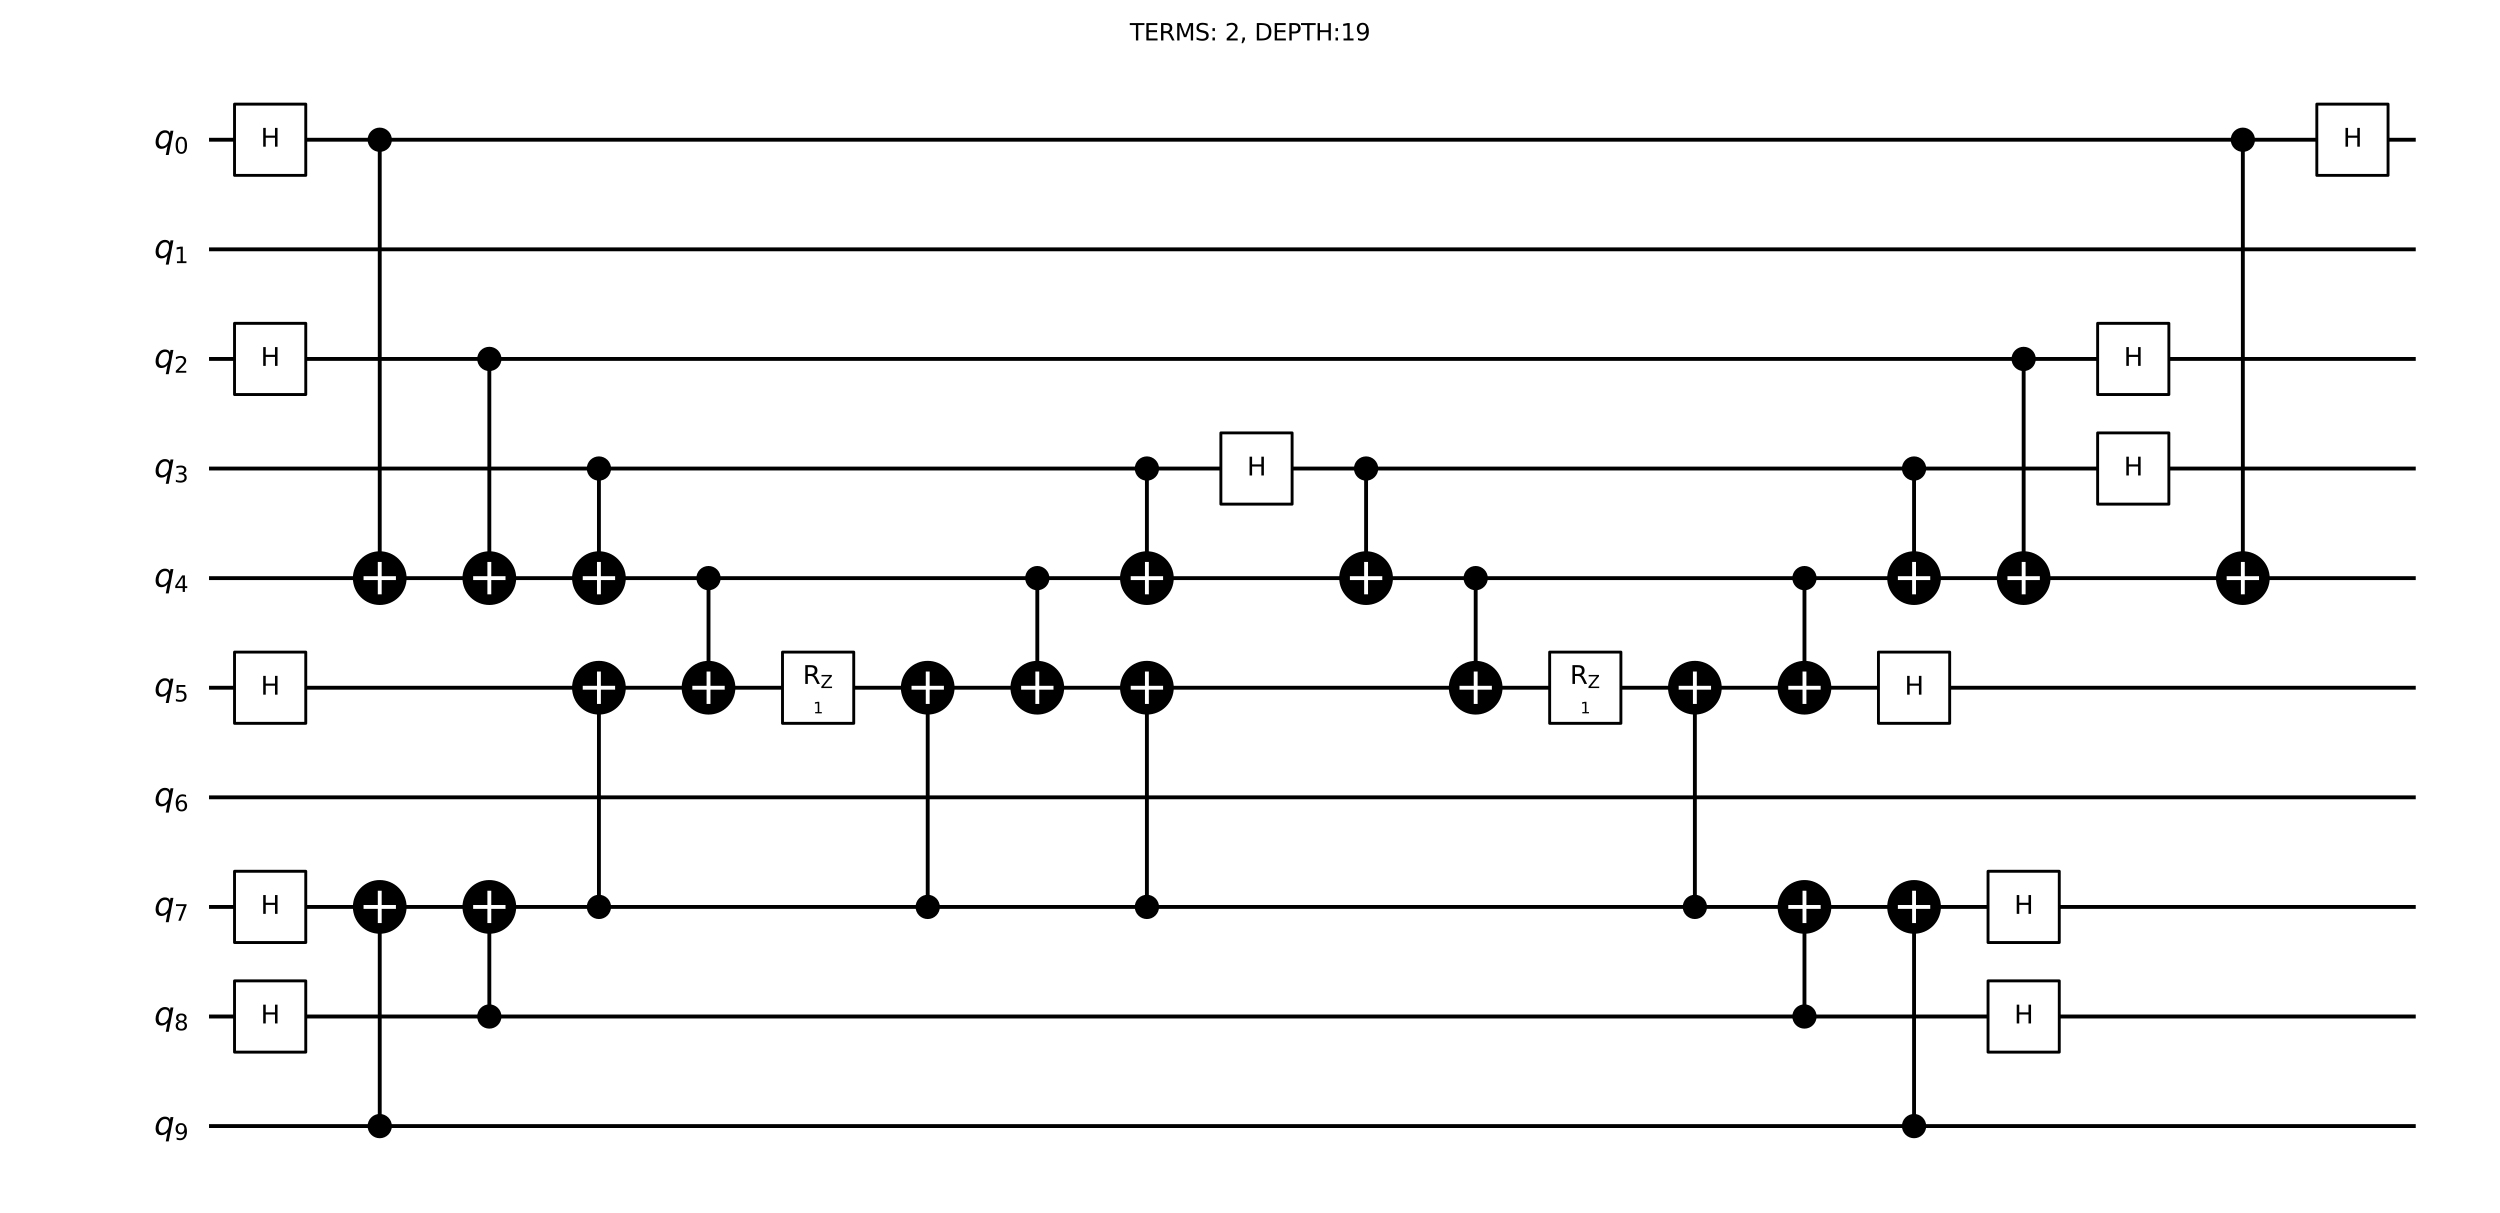 <?xml version="1.0" encoding="utf-8" standalone="no"?>
<!DOCTYPE svg PUBLIC "-//W3C//DTD SVG 1.1//EN"
  "http://www.w3.org/Graphics/SVG/1.1/DTD/svg11.dtd">
<svg xmlns:xlink="http://www.w3.org/1999/xlink" width="1290.597pt" height="626.08pt" viewBox="0 0 1290.597 626.08" xmlns="http://www.w3.org/2000/svg" version="1.1">
 <defs>
  <style type="text/css">*{stroke-linejoin: round; stroke-linecap: butt}</style>
 </defs>
 <g id="figure_1">
  <g id="patch_1">
   <path d="M 0 626.08 
L 1290.597 626.08 
L 1290.597 0 
L 0 0 
z
" style="fill: #ffffff"/>
  </g>
  <g id="axes_1">
   <g id="line2d_1">
    <path d="M 108.907 72.142 
L 1246.103 72.142 
" clip-path="url(#pcfd22e1eba)" style="fill: none; stroke: #000000; stroke-width: 2; stroke-linecap: square"/>
   </g>
   <g id="line2d_2">
    <path d="M 108.907 128.718 
L 1246.103 128.718 
" clip-path="url(#pcfd22e1eba)" style="fill: none; stroke: #000000; stroke-width: 2; stroke-linecap: square"/>
   </g>
   <g id="line2d_3">
    <path d="M 108.907 185.295 
L 1246.103 185.295 
" clip-path="url(#pcfd22e1eba)" style="fill: none; stroke: #000000; stroke-width: 2; stroke-linecap: square"/>
   </g>
   <g id="line2d_4">
    <path d="M 108.907 241.872 
L 1246.103 241.872 
" clip-path="url(#pcfd22e1eba)" style="fill: none; stroke: #000000; stroke-width: 2; stroke-linecap: square"/>
   </g>
   <g id="line2d_5">
    <path d="M 108.907 298.449 
L 1246.103 298.449 
" clip-path="url(#pcfd22e1eba)" style="fill: none; stroke: #000000; stroke-width: 2; stroke-linecap: square"/>
   </g>
   <g id="line2d_6">
    <path d="M 108.907 355.026 
L 1246.103 355.026 
" clip-path="url(#pcfd22e1eba)" style="fill: none; stroke: #000000; stroke-width: 2; stroke-linecap: square"/>
   </g>
   <g id="line2d_7">
    <path d="M 108.907 411.603 
L 1246.103 411.603 
" clip-path="url(#pcfd22e1eba)" style="fill: none; stroke: #000000; stroke-width: 2; stroke-linecap: square"/>
   </g>
   <g id="line2d_8">
    <path d="M 108.907 468.18 
L 1246.103 468.18 
" clip-path="url(#pcfd22e1eba)" style="fill: none; stroke: #000000; stroke-width: 2; stroke-linecap: square"/>
   </g>
   <g id="line2d_9">
    <path d="M 108.907 524.757 
L 1246.103 524.757 
" clip-path="url(#pcfd22e1eba)" style="fill: none; stroke: #000000; stroke-width: 2; stroke-linecap: square"/>
   </g>
   <g id="line2d_10">
    <path d="M 108.907 581.334 
L 1246.103 581.334 
" clip-path="url(#pcfd22e1eba)" style="fill: none; stroke: #000000; stroke-width: 2; stroke-linecap: square"/>
   </g>
   <g id="line2d_11">
    <path d="M 196.035 581.334 
L 196.035 468.18 
" clip-path="url(#pcfd22e1eba)" style="fill: none; stroke: #000000; stroke-width: 2; stroke-linecap: square"/>
   </g>
   <g id="line2d_12">
    <path d="M 196.035 298.449 
L 196.035 72.142 
" clip-path="url(#pcfd22e1eba)" style="fill: none; stroke: #000000; stroke-width: 2; stroke-linecap: square"/>
   </g>
   <g id="line2d_13">
    <path d="M 252.612 524.757 
L 252.612 468.18 
" clip-path="url(#pcfd22e1eba)" style="fill: none; stroke: #000000; stroke-width: 2; stroke-linecap: square"/>
   </g>
   <g id="line2d_14">
    <path d="M 252.612 298.449 
L 252.612 185.295 
" clip-path="url(#pcfd22e1eba)" style="fill: none; stroke: #000000; stroke-width: 2; stroke-linecap: square"/>
   </g>
   <g id="line2d_15">
    <path d="M 309.189 468.18 
L 309.189 355.026 
" clip-path="url(#pcfd22e1eba)" style="fill: none; stroke: #000000; stroke-width: 2; stroke-linecap: square"/>
   </g>
   <g id="line2d_16">
    <path d="M 309.189 298.449 
L 309.189 241.872 
" clip-path="url(#pcfd22e1eba)" style="fill: none; stroke: #000000; stroke-width: 2; stroke-linecap: square"/>
   </g>
   <g id="line2d_17">
    <path d="M 365.766 355.026 
L 365.766 298.449 
" clip-path="url(#pcfd22e1eba)" style="fill: none; stroke: #000000; stroke-width: 2; stroke-linecap: square"/>
   </g>
   <g id="line2d_18">
    <path d="M 478.92 468.18 
L 478.92 355.026 
" clip-path="url(#pcfd22e1eba)" style="fill: none; stroke: #000000; stroke-width: 2; stroke-linecap: square"/>
   </g>
   <g id="line2d_19">
    <path d="M 535.497 355.026 
L 535.497 298.449 
" clip-path="url(#pcfd22e1eba)" style="fill: none; stroke: #000000; stroke-width: 2; stroke-linecap: square"/>
   </g>
   <g id="line2d_20">
    <path d="M 592.074 298.449 
L 592.074 241.872 
" clip-path="url(#pcfd22e1eba)" style="fill: none; stroke: #000000; stroke-width: 2; stroke-linecap: square"/>
   </g>
   <g id="line2d_21">
    <path d="M 592.074 468.18 
L 592.074 355.026 
" clip-path="url(#pcfd22e1eba)" style="fill: none; stroke: #000000; stroke-width: 2; stroke-linecap: square"/>
   </g>
   <g id="line2d_22">
    <path d="M 705.228 298.449 
L 705.228 241.872 
" clip-path="url(#pcfd22e1eba)" style="fill: none; stroke: #000000; stroke-width: 2; stroke-linecap: square"/>
   </g>
   <g id="line2d_23">
    <path d="M 761.805 355.026 
L 761.805 298.449 
" clip-path="url(#pcfd22e1eba)" style="fill: none; stroke: #000000; stroke-width: 2; stroke-linecap: square"/>
   </g>
   <g id="line2d_24">
    <path d="M 874.958 468.18 
L 874.958 355.026 
" clip-path="url(#pcfd22e1eba)" style="fill: none; stroke: #000000; stroke-width: 2; stroke-linecap: square"/>
   </g>
   <g id="line2d_25">
    <path d="M 931.535 524.757 
L 931.535 468.18 
" clip-path="url(#pcfd22e1eba)" style="fill: none; stroke: #000000; stroke-width: 2; stroke-linecap: square"/>
   </g>
   <g id="line2d_26">
    <path d="M 931.535 355.026 
L 931.535 298.449 
" clip-path="url(#pcfd22e1eba)" style="fill: none; stroke: #000000; stroke-width: 2; stroke-linecap: square"/>
   </g>
   <g id="line2d_27">
    <path d="M 988.112 581.334 
L 988.112 468.18 
" clip-path="url(#pcfd22e1eba)" style="fill: none; stroke: #000000; stroke-width: 2; stroke-linecap: square"/>
   </g>
   <g id="line2d_28">
    <path d="M 988.112 298.449 
L 988.112 241.872 
" clip-path="url(#pcfd22e1eba)" style="fill: none; stroke: #000000; stroke-width: 2; stroke-linecap: square"/>
   </g>
   <g id="line2d_29">
    <path d="M 1044.689 298.449 
L 1044.689 185.295 
" clip-path="url(#pcfd22e1eba)" style="fill: none; stroke: #000000; stroke-width: 2; stroke-linecap: square"/>
   </g>
   <g id="line2d_30">
    <path d="M 1157.843 298.449 
L 1157.843 72.142 
" clip-path="url(#pcfd22e1eba)" style="fill: none; stroke: #000000; stroke-width: 2; stroke-linecap: square"/>
   </g>
   <g id="text_1">
    <!-- TERMS: 2, DEPTH:19 -->
    <g transform="translate(583.266 20.88)scale(0.12 -0.12)">
     <defs>
      <path id="DejaVuSans-54" d="M -19 4666 
L 3928 4666 
L 3928 4134 
L 2272 4134 
L 2272 0 
L 1638 0 
L 1638 4134 
L -19 4134 
L -19 4666 
z
" transform="scale(0.016)"/>
      <path id="DejaVuSans-45" d="M 628 4666 
L 3578 4666 
L 3578 4134 
L 1259 4134 
L 1259 2753 
L 3481 2753 
L 3481 2222 
L 1259 2222 
L 1259 531 
L 3634 531 
L 3634 0 
L 628 0 
L 628 4666 
z
" transform="scale(0.016)"/>
      <path id="DejaVuSans-52" d="M 2841 2188 
Q 3044 2119 3236 1894 
Q 3428 1669 3622 1275 
L 4263 0 
L 3584 0 
L 2988 1197 
Q 2756 1666 2539 1819 
Q 2322 1972 1947 1972 
L 1259 1972 
L 1259 0 
L 628 0 
L 628 4666 
L 2053 4666 
Q 2853 4666 3247 4331 
Q 3641 3997 3641 3322 
Q 3641 2881 3436 2590 
Q 3231 2300 2841 2188 
z
M 1259 4147 
L 1259 2491 
L 2053 2491 
Q 2509 2491 2742 2702 
Q 2975 2913 2975 3322 
Q 2975 3731 2742 3939 
Q 2509 4147 2053 4147 
L 1259 4147 
z
" transform="scale(0.016)"/>
      <path id="DejaVuSans-4d" d="M 628 4666 
L 1569 4666 
L 2759 1491 
L 3956 4666 
L 4897 4666 
L 4897 0 
L 4281 0 
L 4281 4097 
L 3078 897 
L 2444 897 
L 1241 4097 
L 1241 0 
L 628 0 
L 628 4666 
z
" transform="scale(0.016)"/>
      <path id="DejaVuSans-53" d="M 3425 4513 
L 3425 3897 
Q 3066 4069 2747 4153 
Q 2428 4238 2131 4238 
Q 1616 4238 1336 4038 
Q 1056 3838 1056 3469 
Q 1056 3159 1242 3001 
Q 1428 2844 1947 2747 
L 2328 2669 
Q 3034 2534 3370 2195 
Q 3706 1856 3706 1288 
Q 3706 609 3251 259 
Q 2797 -91 1919 -91 
Q 1588 -91 1214 -16 
Q 841 59 441 206 
L 441 856 
Q 825 641 1194 531 
Q 1563 422 1919 422 
Q 2459 422 2753 634 
Q 3047 847 3047 1241 
Q 3047 1584 2836 1778 
Q 2625 1972 2144 2069 
L 1759 2144 
Q 1053 2284 737 2584 
Q 422 2884 422 3419 
Q 422 4038 858 4394 
Q 1294 4750 2059 4750 
Q 2388 4750 2728 4690 
Q 3069 4631 3425 4513 
z
" transform="scale(0.016)"/>
      <path id="DejaVuSans-3a" d="M 750 794 
L 1409 794 
L 1409 0 
L 750 0 
L 750 794 
z
M 750 3309 
L 1409 3309 
L 1409 2516 
L 750 2516 
L 750 3309 
z
" transform="scale(0.016)"/>
      <path id="DejaVuSans-20" transform="scale(0.016)"/>
      <path id="DejaVuSans-32" d="M 1228 531 
L 3431 531 
L 3431 0 
L 469 0 
L 469 531 
Q 828 903 1448 1529 
Q 2069 2156 2228 2338 
Q 2531 2678 2651 2914 
Q 2772 3150 2772 3378 
Q 2772 3750 2511 3984 
Q 2250 4219 1831 4219 
Q 1534 4219 1204 4116 
Q 875 4013 500 3803 
L 500 4441 
Q 881 4594 1212 4672 
Q 1544 4750 1819 4750 
Q 2544 4750 2975 4387 
Q 3406 4025 3406 3419 
Q 3406 3131 3298 2873 
Q 3191 2616 2906 2266 
Q 2828 2175 2409 1742 
Q 1991 1309 1228 531 
z
" transform="scale(0.016)"/>
      <path id="DejaVuSans-2c" d="M 750 794 
L 1409 794 
L 1409 256 
L 897 -744 
L 494 -744 
L 750 256 
L 750 794 
z
" transform="scale(0.016)"/>
      <path id="DejaVuSans-44" d="M 1259 4147 
L 1259 519 
L 2022 519 
Q 2988 519 3436 956 
Q 3884 1394 3884 2338 
Q 3884 3275 3436 3711 
Q 2988 4147 2022 4147 
L 1259 4147 
z
M 628 4666 
L 1925 4666 
Q 3281 4666 3915 4102 
Q 4550 3538 4550 2338 
Q 4550 1131 3912 565 
Q 3275 0 1925 0 
L 628 0 
L 628 4666 
z
" transform="scale(0.016)"/>
      <path id="DejaVuSans-50" d="M 1259 4147 
L 1259 2394 
L 2053 2394 
Q 2494 2394 2734 2622 
Q 2975 2850 2975 3272 
Q 2975 3691 2734 3919 
Q 2494 4147 2053 4147 
L 1259 4147 
z
M 628 4666 
L 2053 4666 
Q 2838 4666 3239 4311 
Q 3641 3956 3641 3272 
Q 3641 2581 3239 2228 
Q 2838 1875 2053 1875 
L 1259 1875 
L 1259 0 
L 628 0 
L 628 4666 
z
" transform="scale(0.016)"/>
      <path id="DejaVuSans-48" d="M 628 4666 
L 1259 4666 
L 1259 2753 
L 3553 2753 
L 3553 4666 
L 4184 4666 
L 4184 0 
L 3553 0 
L 3553 2222 
L 1259 2222 
L 1259 0 
L 628 0 
L 628 4666 
z
" transform="scale(0.016)"/>
      <path id="DejaVuSans-31" d="M 794 531 
L 1825 531 
L 1825 4091 
L 703 3866 
L 703 4441 
L 1819 4666 
L 2450 4666 
L 2450 531 
L 3481 531 
L 3481 0 
L 794 0 
L 794 531 
z
" transform="scale(0.016)"/>
      <path id="DejaVuSans-39" d="M 703 97 
L 703 672 
Q 941 559 1184 500 
Q 1428 441 1663 441 
Q 2288 441 2617 861 
Q 2947 1281 2994 2138 
Q 2813 1869 2534 1725 
Q 2256 1581 1919 1581 
Q 1219 1581 811 2004 
Q 403 2428 403 3163 
Q 403 3881 828 4315 
Q 1253 4750 1959 4750 
Q 2769 4750 3195 4129 
Q 3622 3509 3622 2328 
Q 3622 1225 3098 567 
Q 2575 -91 1691 -91 
Q 1453 -91 1209 -44 
Q 966 3 703 97 
z
M 1959 2075 
Q 2384 2075 2632 2365 
Q 2881 2656 2881 3163 
Q 2881 3666 2632 3958 
Q 2384 4250 1959 4250 
Q 1534 4250 1286 3958 
Q 1038 3666 1038 3163 
Q 1038 2656 1286 2365 
Q 1534 2075 1959 2075 
z
" transform="scale(0.016)"/>
     </defs>
     <use xlink:href="#DejaVuSans-54"/>
     <use xlink:href="#DejaVuSans-45" x="61.084"/>
     <use xlink:href="#DejaVuSans-52" x="124.268"/>
     <use xlink:href="#DejaVuSans-4d" x="193.75"/>
     <use xlink:href="#DejaVuSans-53" x="280.029"/>
     <use xlink:href="#DejaVuSans-3a" x="343.506"/>
     <use xlink:href="#DejaVuSans-20" x="377.197"/>
     <use xlink:href="#DejaVuSans-32" x="408.984"/>
     <use xlink:href="#DejaVuSans-2c" x="472.607"/>
     <use xlink:href="#DejaVuSans-20" x="504.395"/>
     <use xlink:href="#DejaVuSans-44" x="536.182"/>
     <use xlink:href="#DejaVuSans-45" x="613.184"/>
     <use xlink:href="#DejaVuSans-50" x="676.367"/>
     <use xlink:href="#DejaVuSans-54" x="736.67"/>
     <use xlink:href="#DejaVuSans-48" x="797.754"/>
     <use xlink:href="#DejaVuSans-3a" x="872.949"/>
     <use xlink:href="#DejaVuSans-31" x="906.641"/>
     <use xlink:href="#DejaVuSans-39" x="970.264"/>
    </g>
   </g>
   <g id="patch_2">
    <path d="M 121.071 373.414 
L 157.846 373.414 
L 157.846 336.639 
L 121.071 336.639 
z
" clip-path="url(#pcfd22e1eba)" style="fill: #ffffff; stroke: #000000; stroke-width: 1.5; stroke-linejoin: miter"/>
   </g>
   <g id="patch_3">
    <path d="M 121.071 486.567 
L 157.846 486.567 
L 157.846 449.792 
L 121.071 449.792 
z
" clip-path="url(#pcfd22e1eba)" style="fill: #ffffff; stroke: #000000; stroke-width: 1.5; stroke-linejoin: miter"/>
   </g>
   <g id="patch_4">
    <path d="M 121.071 543.144 
L 157.846 543.144 
L 157.846 506.369 
L 121.071 506.369 
z
" clip-path="url(#pcfd22e1eba)" style="fill: #ffffff; stroke: #000000; stroke-width: 1.5; stroke-linejoin: miter"/>
   </g>
   <g id="patch_5">
    <path d="M 121.071 203.683 
L 157.846 203.683 
L 157.846 166.908 
L 121.071 166.908 
z
" clip-path="url(#pcfd22e1eba)" style="fill: #ffffff; stroke: #000000; stroke-width: 1.5; stroke-linejoin: miter"/>
   </g>
   <g id="patch_6">
    <path d="M 121.071 90.529 
L 157.846 90.529 
L 157.846 53.754 
L 121.071 53.754 
z
" clip-path="url(#pcfd22e1eba)" style="fill: #ffffff; stroke: #000000; stroke-width: 1.5; stroke-linejoin: miter"/>
   </g>
   <g id="patch_7">
    <path d="M 196.035 586.85 
C 197.498 586.85 198.901 586.269 199.936 585.234 
C 200.97 584.2 201.552 582.797 201.552 581.334 
C 201.552 579.871 200.97 578.468 199.936 577.433 
C 198.901 576.399 197.498 575.818 196.035 575.818 
C 194.572 575.818 193.169 576.399 192.135 577.433 
C 191.1 578.468 190.519 579.871 190.519 581.334 
C 190.519 582.797 191.1 584.2 192.135 585.234 
C 193.169 586.269 194.572 586.85 196.035 586.85 
z
" clip-path="url(#pcfd22e1eba)" style="stroke: #000000; stroke-width: 1.5; stroke-linejoin: miter"/>
   </g>
   <g id="patch_8">
    <path d="M 196.035 481.051 
C 199.449 481.051 202.723 479.695 205.137 477.281 
C 207.55 474.868 208.907 471.593 208.907 468.18 
C 208.907 464.766 207.55 461.492 205.137 459.079 
C 202.723 456.665 199.449 455.309 196.035 455.309 
C 192.622 455.309 189.348 456.665 186.934 459.079 
C 184.52 461.492 183.164 464.766 183.164 468.18 
C 183.164 471.593 184.52 474.868 186.934 477.281 
C 189.348 479.695 192.622 481.051 196.035 481.051 
z
" clip-path="url(#pcfd22e1eba)" style="stroke: #000000; stroke-width: 2; stroke-linejoin: miter"/>
   </g>
   <g id="patch_9">
    <path d="M 196.035 77.658 
C 197.498 77.658 198.901 77.077 199.936 76.042 
C 200.97 75.008 201.552 73.604 201.552 72.142 
C 201.552 70.679 200.97 69.275 199.936 68.241 
C 198.901 67.207 197.498 66.625 196.035 66.625 
C 194.572 66.625 193.169 67.207 192.135 68.241 
C 191.1 69.275 190.519 70.679 190.519 72.142 
C 190.519 73.604 191.1 75.008 192.135 76.042 
C 193.169 77.077 194.572 77.658 196.035 77.658 
z
" clip-path="url(#pcfd22e1eba)" style="stroke: #000000; stroke-width: 1.5; stroke-linejoin: miter"/>
   </g>
   <g id="patch_10">
    <path d="M 196.035 311.32 
C 199.449 311.32 202.723 309.964 205.137 307.551 
C 207.55 305.137 208.907 301.863 208.907 298.449 
C 208.907 295.036 207.55 291.762 205.137 289.348 
C 202.723 286.934 199.449 285.578 196.035 285.578 
C 192.622 285.578 189.348 286.934 186.934 289.348 
C 184.52 291.762 183.164 295.036 183.164 298.449 
C 183.164 301.863 184.52 305.137 186.934 307.551 
C 189.348 309.964 192.622 311.32 196.035 311.32 
z
" clip-path="url(#pcfd22e1eba)" style="stroke: #000000; stroke-width: 2; stroke-linejoin: miter"/>
   </g>
   <g id="patch_11">
    <path d="M 252.612 530.273 
C 254.075 530.273 255.478 529.692 256.513 528.657 
C 257.547 527.623 258.129 526.22 258.129 524.757 
C 258.129 523.294 257.547 521.891 256.513 520.856 
C 255.478 519.822 254.075 519.241 252.612 519.241 
C 251.149 519.241 249.746 519.822 248.712 520.856 
C 247.677 521.891 247.096 523.294 247.096 524.757 
C 247.096 526.22 247.677 527.623 248.712 528.657 
C 249.746 529.692 251.149 530.273 252.612 530.273 
z
" clip-path="url(#pcfd22e1eba)" style="stroke: #000000; stroke-width: 1.5; stroke-linejoin: miter"/>
   </g>
   <g id="patch_12">
    <path d="M 252.612 481.051 
C 256.026 481.051 259.3 479.695 261.714 477.281 
C 264.127 474.868 265.484 471.593 265.484 468.18 
C 265.484 464.766 264.127 461.492 261.714 459.079 
C 259.3 456.665 256.026 455.309 252.612 455.309 
C 249.199 455.309 245.925 456.665 243.511 459.079 
C 241.097 461.492 239.741 464.766 239.741 468.18 
C 239.741 471.593 241.097 474.868 243.511 477.281 
C 245.925 479.695 249.199 481.051 252.612 481.051 
z
" clip-path="url(#pcfd22e1eba)" style="stroke: #000000; stroke-width: 2; stroke-linejoin: miter"/>
   </g>
   <g id="patch_13">
    <path d="M 252.612 190.812 
C 254.075 190.812 255.478 190.23 256.513 189.196 
C 257.547 188.162 258.129 186.758 258.129 185.295 
C 258.129 183.832 257.547 182.429 256.513 181.395 
C 255.478 180.36 254.075 179.779 252.612 179.779 
C 251.149 179.779 249.746 180.36 248.712 181.395 
C 247.677 182.429 247.096 183.832 247.096 185.295 
C 247.096 186.758 247.677 188.162 248.712 189.196 
C 249.746 190.23 251.149 190.812 252.612 190.812 
z
" clip-path="url(#pcfd22e1eba)" style="stroke: #000000; stroke-width: 1.5; stroke-linejoin: miter"/>
   </g>
   <g id="patch_14">
    <path d="M 252.612 311.32 
C 256.026 311.32 259.3 309.964 261.714 307.551 
C 264.127 305.137 265.484 301.863 265.484 298.449 
C 265.484 295.036 264.127 291.762 261.714 289.348 
C 259.3 286.934 256.026 285.578 252.612 285.578 
C 249.199 285.578 245.925 286.934 243.511 289.348 
C 241.097 291.762 239.741 295.036 239.741 298.449 
C 239.741 301.863 241.097 305.137 243.511 307.551 
C 245.925 309.964 249.199 311.32 252.612 311.32 
z
" clip-path="url(#pcfd22e1eba)" style="stroke: #000000; stroke-width: 2; stroke-linejoin: miter"/>
   </g>
   <g id="patch_15">
    <path d="M 309.189 473.696 
C 310.652 473.696 312.055 473.115 313.09 472.081 
C 314.124 471.046 314.705 469.643 314.705 468.18 
C 314.705 466.717 314.124 465.314 313.09 464.279 
C 312.055 463.245 310.652 462.664 309.189 462.664 
C 307.726 462.664 306.323 463.245 305.289 464.279 
C 304.254 465.314 303.673 466.717 303.673 468.18 
C 303.673 469.643 304.254 471.046 305.289 472.081 
C 306.323 473.115 307.726 473.696 309.189 473.696 
z
" clip-path="url(#pcfd22e1eba)" style="stroke: #000000; stroke-width: 1.5; stroke-linejoin: miter"/>
   </g>
   <g id="patch_16">
    <path d="M 309.189 367.897 
C 312.603 367.897 315.877 366.541 318.291 364.127 
C 320.704 361.714 322.06 358.44 322.06 355.026 
C 322.06 351.613 320.704 348.339 318.291 345.925 
C 315.877 343.511 312.603 342.155 309.189 342.155 
C 305.776 342.155 302.502 343.511 300.088 345.925 
C 297.674 348.339 296.318 351.613 296.318 355.026 
C 296.318 358.44 297.674 361.714 300.088 364.127 
C 302.502 366.541 305.776 367.897 309.189 367.897 
z
" clip-path="url(#pcfd22e1eba)" style="stroke: #000000; stroke-width: 2; stroke-linejoin: miter"/>
   </g>
   <g id="patch_17">
    <path d="M 309.189 247.389 
C 310.652 247.389 312.055 246.807 313.09 245.773 
C 314.124 244.738 314.705 243.335 314.705 241.872 
C 314.705 240.409 314.124 239.006 313.09 237.972 
C 312.055 236.937 310.652 236.356 309.189 236.356 
C 307.726 236.356 306.323 236.937 305.289 237.972 
C 304.254 239.006 303.673 240.409 303.673 241.872 
C 303.673 243.335 304.254 244.738 305.289 245.773 
C 306.323 246.807 307.726 247.389 309.189 247.389 
z
" clip-path="url(#pcfd22e1eba)" style="stroke: #000000; stroke-width: 1.5; stroke-linejoin: miter"/>
   </g>
   <g id="patch_18">
    <path d="M 309.189 311.32 
C 312.603 311.32 315.877 309.964 318.291 307.551 
C 320.704 305.137 322.06 301.863 322.06 298.449 
C 322.06 295.036 320.704 291.762 318.291 289.348 
C 315.877 286.934 312.603 285.578 309.189 285.578 
C 305.776 285.578 302.502 286.934 300.088 289.348 
C 297.674 291.762 296.318 295.036 296.318 298.449 
C 296.318 301.863 297.674 305.137 300.088 307.551 
C 302.502 309.964 305.776 311.32 309.189 311.32 
z
" clip-path="url(#pcfd22e1eba)" style="stroke: #000000; stroke-width: 2; stroke-linejoin: miter"/>
   </g>
   <g id="patch_19">
    <path d="M 365.766 303.965 
C 367.229 303.965 368.632 303.384 369.667 302.35 
C 370.701 301.315 371.282 299.912 371.282 298.449 
C 371.282 296.986 370.701 295.583 369.667 294.549 
C 368.632 293.514 367.229 292.933 365.766 292.933 
C 364.303 292.933 362.9 293.514 361.866 294.549 
C 360.831 295.583 360.25 296.986 360.25 298.449 
C 360.25 299.912 360.831 301.315 361.866 302.35 
C 362.9 303.384 364.303 303.965 365.766 303.965 
z
" clip-path="url(#pcfd22e1eba)" style="stroke: #000000; stroke-width: 1.5; stroke-linejoin: miter"/>
   </g>
   <g id="patch_20">
    <path d="M 365.766 367.897 
C 369.18 367.897 372.454 366.541 374.867 364.127 
C 377.281 361.714 378.637 358.44 378.637 355.026 
C 378.637 351.613 377.281 348.339 374.867 345.925 
C 372.454 343.511 369.18 342.155 365.766 342.155 
C 362.353 342.155 359.078 343.511 356.665 345.925 
C 354.251 348.339 352.895 351.613 352.895 355.026 
C 352.895 358.44 354.251 361.714 356.665 364.127 
C 359.078 366.541 362.353 367.897 365.766 367.897 
z
" clip-path="url(#pcfd22e1eba)" style="stroke: #000000; stroke-width: 2; stroke-linejoin: miter"/>
   </g>
   <g id="patch_21">
    <path d="M 403.956 373.414 
L 440.731 373.414 
L 440.731 336.639 
L 403.956 336.639 
z
" clip-path="url(#pcfd22e1eba)" style="fill: #ffffff; stroke: #000000; stroke-width: 1.5; stroke-linejoin: miter"/>
   </g>
   <g id="patch_22">
    <path d="M 478.92 473.696 
C 480.383 473.696 481.786 473.115 482.821 472.081 
C 483.855 471.046 484.436 469.643 484.436 468.18 
C 484.436 466.717 483.855 465.314 482.821 464.279 
C 481.786 463.245 480.383 462.664 478.92 462.664 
C 477.457 462.664 476.054 463.245 475.019 464.279 
C 473.985 465.314 473.404 466.717 473.404 468.18 
C 473.404 469.643 473.985 471.046 475.019 472.081 
C 476.054 473.115 477.457 473.696 478.92 473.696 
z
" clip-path="url(#pcfd22e1eba)" style="stroke: #000000; stroke-width: 1.5; stroke-linejoin: miter"/>
   </g>
   <g id="patch_23">
    <path d="M 478.92 367.897 
C 482.333 367.897 485.608 366.541 488.021 364.127 
C 490.435 361.714 491.791 358.44 491.791 355.026 
C 491.791 351.613 490.435 348.339 488.021 345.925 
C 485.608 343.511 482.333 342.155 478.92 342.155 
C 475.506 342.155 472.232 343.511 469.819 345.925 
C 467.405 348.339 466.049 351.613 466.049 355.026 
C 466.049 358.44 467.405 361.714 469.819 364.127 
C 472.232 366.541 475.506 367.897 478.92 367.897 
z
" clip-path="url(#pcfd22e1eba)" style="stroke: #000000; stroke-width: 2; stroke-linejoin: miter"/>
   </g>
   <g id="patch_24">
    <path d="M 535.497 303.965 
C 536.96 303.965 538.363 303.384 539.397 302.35 
C 540.432 301.315 541.013 299.912 541.013 298.449 
C 541.013 296.986 540.432 295.583 539.397 294.549 
C 538.363 293.514 536.96 292.933 535.497 292.933 
C 534.034 292.933 532.631 293.514 531.596 294.549 
C 530.562 295.583 529.981 296.986 529.981 298.449 
C 529.981 299.912 530.562 301.315 531.596 302.35 
C 532.631 303.384 534.034 303.965 535.497 303.965 
z
" clip-path="url(#pcfd22e1eba)" style="stroke: #000000; stroke-width: 1.5; stroke-linejoin: miter"/>
   </g>
   <g id="patch_25">
    <path d="M 535.497 367.897 
C 538.91 367.897 542.185 366.541 544.598 364.127 
C 547.012 361.714 548.368 358.44 548.368 355.026 
C 548.368 351.613 547.012 348.339 544.598 345.925 
C 542.185 343.511 538.91 342.155 535.497 342.155 
C 532.083 342.155 528.809 343.511 526.396 345.925 
C 523.982 348.339 522.626 351.613 522.626 355.026 
C 522.626 358.44 523.982 361.714 526.396 364.127 
C 528.809 366.541 532.083 367.897 535.497 367.897 
z
" clip-path="url(#pcfd22e1eba)" style="stroke: #000000; stroke-width: 2; stroke-linejoin: miter"/>
   </g>
   <g id="patch_26">
    <path d="M 592.074 247.389 
C 593.537 247.389 594.94 246.807 595.974 245.773 
C 597.009 244.738 597.59 243.335 597.59 241.872 
C 597.59 240.409 597.009 239.006 595.974 237.972 
C 594.94 236.937 593.537 236.356 592.074 236.356 
C 590.611 236.356 589.208 236.937 588.173 237.972 
C 587.139 239.006 586.558 240.409 586.558 241.872 
C 586.558 243.335 587.139 244.738 588.173 245.773 
C 589.208 246.807 590.611 247.389 592.074 247.389 
z
" clip-path="url(#pcfd22e1eba)" style="stroke: #000000; stroke-width: 1.5; stroke-linejoin: miter"/>
   </g>
   <g id="patch_27">
    <path d="M 592.074 311.32 
C 595.487 311.32 598.761 309.964 601.175 307.551 
C 603.589 305.137 604.945 301.863 604.945 298.449 
C 604.945 295.036 603.589 291.762 601.175 289.348 
C 598.761 286.934 595.487 285.578 592.074 285.578 
C 588.66 285.578 585.386 286.934 582.972 289.348 
C 580.559 291.762 579.203 295.036 579.203 298.449 
C 579.203 301.863 580.559 305.137 582.972 307.551 
C 585.386 309.964 588.66 311.32 592.074 311.32 
z
" clip-path="url(#pcfd22e1eba)" style="stroke: #000000; stroke-width: 2; stroke-linejoin: miter"/>
   </g>
   <g id="patch_28">
    <path d="M 592.074 473.696 
C 593.537 473.696 594.94 473.115 595.974 472.081 
C 597.009 471.046 597.59 469.643 597.59 468.18 
C 597.59 466.717 597.009 465.314 595.974 464.279 
C 594.94 463.245 593.537 462.664 592.074 462.664 
C 590.611 462.664 589.208 463.245 588.173 464.279 
C 587.139 465.314 586.558 466.717 586.558 468.18 
C 586.558 469.643 587.139 471.046 588.173 472.081 
C 589.208 473.115 590.611 473.696 592.074 473.696 
z
" clip-path="url(#pcfd22e1eba)" style="stroke: #000000; stroke-width: 1.5; stroke-linejoin: miter"/>
   </g>
   <g id="patch_29">
    <path d="M 592.074 367.897 
C 595.487 367.897 598.761 366.541 601.175 364.127 
C 603.589 361.714 604.945 358.44 604.945 355.026 
C 604.945 351.613 603.589 348.339 601.175 345.925 
C 598.761 343.511 595.487 342.155 592.074 342.155 
C 588.66 342.155 585.386 343.511 582.972 345.925 
C 580.559 348.339 579.203 351.613 579.203 355.026 
C 579.203 358.44 580.559 361.714 582.972 364.127 
C 585.386 366.541 588.66 367.897 592.074 367.897 
z
" clip-path="url(#pcfd22e1eba)" style="stroke: #000000; stroke-width: 2; stroke-linejoin: miter"/>
   </g>
   <g id="patch_30">
    <path d="M 630.263 260.26 
L 667.038 260.26 
L 667.038 223.485 
L 630.263 223.485 
z
" clip-path="url(#pcfd22e1eba)" style="fill: #ffffff; stroke: #000000; stroke-width: 1.5; stroke-linejoin: miter"/>
   </g>
   <g id="patch_31">
    <path d="M 705.228 247.389 
C 706.691 247.389 708.094 246.807 709.128 245.773 
C 710.163 244.738 710.744 243.335 710.744 241.872 
C 710.744 240.409 710.163 239.006 709.128 237.972 
C 708.094 236.937 706.691 236.356 705.228 236.356 
C 703.765 236.356 702.362 236.937 701.327 237.972 
C 700.293 239.006 699.711 240.409 699.711 241.872 
C 699.711 243.335 700.293 244.738 701.327 245.773 
C 702.362 246.807 703.765 247.389 705.228 247.389 
z
" clip-path="url(#pcfd22e1eba)" style="stroke: #000000; stroke-width: 1.5; stroke-linejoin: miter"/>
   </g>
   <g id="patch_32">
    <path d="M 705.228 311.32 
C 708.641 311.32 711.915 309.964 714.329 307.551 
C 716.743 305.137 718.099 301.863 718.099 298.449 
C 718.099 295.036 716.743 291.762 714.329 289.348 
C 711.915 286.934 708.641 285.578 705.228 285.578 
C 701.814 285.578 698.54 286.934 696.126 289.348 
C 693.713 291.762 692.356 295.036 692.356 298.449 
C 692.356 301.863 693.713 305.137 696.126 307.551 
C 698.54 309.964 701.814 311.32 705.228 311.32 
z
" clip-path="url(#pcfd22e1eba)" style="stroke: #000000; stroke-width: 2; stroke-linejoin: miter"/>
   </g>
   <g id="patch_33">
    <path d="M 761.805 303.965 
C 763.268 303.965 764.671 303.384 765.705 302.35 
C 766.74 301.315 767.321 299.912 767.321 298.449 
C 767.321 296.986 766.74 295.583 765.705 294.549 
C 764.671 293.514 763.268 292.933 761.805 292.933 
C 760.342 292.933 758.938 293.514 757.904 294.549 
C 756.87 295.583 756.288 296.986 756.288 298.449 
C 756.288 299.912 756.87 301.315 757.904 302.35 
C 758.938 303.384 760.342 303.965 761.805 303.965 
z
" clip-path="url(#pcfd22e1eba)" style="stroke: #000000; stroke-width: 1.5; stroke-linejoin: miter"/>
   </g>
   <g id="patch_34">
    <path d="M 761.805 367.897 
C 765.218 367.897 768.492 366.541 770.906 364.127 
C 773.32 361.714 774.676 358.44 774.676 355.026 
C 774.676 351.613 773.32 348.339 770.906 345.925 
C 768.492 343.511 765.218 342.155 761.805 342.155 
C 758.391 342.155 755.117 343.511 752.703 345.925 
C 750.29 348.339 748.933 351.613 748.933 355.026 
C 748.933 358.44 750.29 361.714 752.703 364.127 
C 755.117 366.541 758.391 367.897 761.805 367.897 
z
" clip-path="url(#pcfd22e1eba)" style="stroke: #000000; stroke-width: 2; stroke-linejoin: miter"/>
   </g>
   <g id="patch_35">
    <path d="M 799.994 373.414 
L 836.769 373.414 
L 836.769 336.639 
L 799.994 336.639 
z
" clip-path="url(#pcfd22e1eba)" style="fill: #ffffff; stroke: #000000; stroke-width: 1.5; stroke-linejoin: miter"/>
   </g>
   <g id="patch_36">
    <path d="M 874.958 473.696 
C 876.421 473.696 877.825 473.115 878.859 472.081 
C 879.893 471.046 880.475 469.643 880.475 468.18 
C 880.475 466.717 879.893 465.314 878.859 464.279 
C 877.825 463.245 876.421 462.664 874.958 462.664 
C 873.495 462.664 872.092 463.245 871.058 464.279 
C 870.023 465.314 869.442 466.717 869.442 468.18 
C 869.442 469.643 870.023 471.046 871.058 472.081 
C 872.092 473.115 873.495 473.696 874.958 473.696 
z
" clip-path="url(#pcfd22e1eba)" style="stroke: #000000; stroke-width: 1.5; stroke-linejoin: miter"/>
   </g>
   <g id="patch_37">
    <path d="M 874.958 367.897 
C 878.372 367.897 881.646 366.541 884.06 364.127 
C 886.473 361.714 887.83 358.44 887.83 355.026 
C 887.83 351.613 886.473 348.339 884.06 345.925 
C 881.646 343.511 878.372 342.155 874.958 342.155 
C 871.545 342.155 868.271 343.511 865.857 345.925 
C 863.443 348.339 862.087 351.613 862.087 355.026 
C 862.087 358.44 863.443 361.714 865.857 364.127 
C 868.271 366.541 871.545 367.897 874.958 367.897 
z
" clip-path="url(#pcfd22e1eba)" style="stroke: #000000; stroke-width: 2; stroke-linejoin: miter"/>
   </g>
   <g id="patch_38">
    <path d="M 931.535 530.273 
C 932.998 530.273 934.401 529.692 935.436 528.657 
C 936.47 527.623 937.052 526.22 937.052 524.757 
C 937.052 523.294 936.47 521.891 935.436 520.856 
C 934.401 519.822 932.998 519.241 931.535 519.241 
C 930.072 519.241 928.669 519.822 927.635 520.856 
C 926.6 521.891 926.019 523.294 926.019 524.757 
C 926.019 526.22 926.6 527.623 927.635 528.657 
C 928.669 529.692 930.072 530.273 931.535 530.273 
z
" clip-path="url(#pcfd22e1eba)" style="stroke: #000000; stroke-width: 1.5; stroke-linejoin: miter"/>
   </g>
   <g id="patch_39">
    <path d="M 931.535 481.051 
C 934.949 481.051 938.223 479.695 940.637 477.281 
C 943.05 474.868 944.407 471.593 944.407 468.18 
C 944.407 464.766 943.05 461.492 940.637 459.079 
C 938.223 456.665 934.949 455.309 931.535 455.309 
C 928.122 455.309 924.848 456.665 922.434 459.079 
C 920.02 461.492 918.664 464.766 918.664 468.18 
C 918.664 471.593 920.02 474.868 922.434 477.281 
C 924.848 479.695 928.122 481.051 931.535 481.051 
z
" clip-path="url(#pcfd22e1eba)" style="stroke: #000000; stroke-width: 2; stroke-linejoin: miter"/>
   </g>
   <g id="patch_40">
    <path d="M 931.535 303.965 
C 932.998 303.965 934.401 303.384 935.436 302.35 
C 936.47 301.315 937.052 299.912 937.052 298.449 
C 937.052 296.986 936.47 295.583 935.436 294.549 
C 934.401 293.514 932.998 292.933 931.535 292.933 
C 930.072 292.933 928.669 293.514 927.635 294.549 
C 926.6 295.583 926.019 296.986 926.019 298.449 
C 926.019 299.912 926.6 301.315 927.635 302.35 
C 928.669 303.384 930.072 303.965 931.535 303.965 
z
" clip-path="url(#pcfd22e1eba)" style="stroke: #000000; stroke-width: 1.5; stroke-linejoin: miter"/>
   </g>
   <g id="patch_41">
    <path d="M 931.535 367.897 
C 934.949 367.897 938.223 366.541 940.637 364.127 
C 943.05 361.714 944.407 358.44 944.407 355.026 
C 944.407 351.613 943.05 348.339 940.637 345.925 
C 938.223 343.511 934.949 342.155 931.535 342.155 
C 928.122 342.155 924.848 343.511 922.434 345.925 
C 920.02 348.339 918.664 351.613 918.664 355.026 
C 918.664 358.44 920.02 361.714 922.434 364.127 
C 924.848 366.541 928.122 367.897 931.535 367.897 
z
" clip-path="url(#pcfd22e1eba)" style="stroke: #000000; stroke-width: 2; stroke-linejoin: miter"/>
   </g>
   <g id="patch_42">
    <path d="M 988.112 586.85 
C 989.575 586.85 990.978 586.269 992.013 585.234 
C 993.047 584.2 993.629 582.797 993.629 581.334 
C 993.629 579.871 993.047 578.468 992.013 577.433 
C 990.978 576.399 989.575 575.818 988.112 575.818 
C 986.649 575.818 985.246 576.399 984.212 577.433 
C 983.177 578.468 982.596 579.871 982.596 581.334 
C 982.596 582.797 983.177 584.2 984.212 585.234 
C 985.246 586.269 986.649 586.85 988.112 586.85 
z
" clip-path="url(#pcfd22e1eba)" style="stroke: #000000; stroke-width: 1.5; stroke-linejoin: miter"/>
   </g>
   <g id="patch_43">
    <path d="M 988.112 481.051 
C 991.526 481.051 994.8 479.695 997.214 477.281 
C 999.627 474.868 1000.984 471.593 1000.984 468.18 
C 1000.984 464.766 999.627 461.492 997.214 459.079 
C 994.8 456.665 991.526 455.309 988.112 455.309 
C 984.699 455.309 981.425 456.665 979.011 459.079 
C 976.597 461.492 975.241 464.766 975.241 468.18 
C 975.241 471.593 976.597 474.868 979.011 477.281 
C 981.425 479.695 984.699 481.051 988.112 481.051 
z
" clip-path="url(#pcfd22e1eba)" style="stroke: #000000; stroke-width: 2; stroke-linejoin: miter"/>
   </g>
   <g id="patch_44">
    <path d="M 988.112 247.389 
C 989.575 247.389 990.978 246.807 992.013 245.773 
C 993.047 244.738 993.629 243.335 993.629 241.872 
C 993.629 240.409 993.047 239.006 992.013 237.972 
C 990.978 236.937 989.575 236.356 988.112 236.356 
C 986.649 236.356 985.246 236.937 984.212 237.972 
C 983.177 239.006 982.596 240.409 982.596 241.872 
C 982.596 243.335 983.177 244.738 984.212 245.773 
C 985.246 246.807 986.649 247.389 988.112 247.389 
z
" clip-path="url(#pcfd22e1eba)" style="stroke: #000000; stroke-width: 1.5; stroke-linejoin: miter"/>
   </g>
   <g id="patch_45">
    <path d="M 988.112 311.32 
C 991.526 311.32 994.8 309.964 997.214 307.551 
C 999.627 305.137 1000.984 301.863 1000.984 298.449 
C 1000.984 295.036 999.627 291.762 997.214 289.348 
C 994.8 286.934 991.526 285.578 988.112 285.578 
C 984.699 285.578 981.425 286.934 979.011 289.348 
C 976.597 291.762 975.241 295.036 975.241 298.449 
C 975.241 301.863 976.597 305.137 979.011 307.551 
C 981.425 309.964 984.699 311.32 988.112 311.32 
z
" clip-path="url(#pcfd22e1eba)" style="stroke: #000000; stroke-width: 2; stroke-linejoin: miter"/>
   </g>
   <g id="patch_46">
    <path d="M 969.725 373.414 
L 1006.5 373.414 
L 1006.5 336.639 
L 969.725 336.639 
z
" clip-path="url(#pcfd22e1eba)" style="fill: #ffffff; stroke: #000000; stroke-width: 1.5; stroke-linejoin: miter"/>
   </g>
   <g id="patch_47">
    <path d="M 1026.302 543.144 
L 1063.077 543.144 
L 1063.077 506.369 
L 1026.302 506.369 
z
" clip-path="url(#pcfd22e1eba)" style="fill: #ffffff; stroke: #000000; stroke-width: 1.5; stroke-linejoin: miter"/>
   </g>
   <g id="patch_48">
    <path d="M 1026.302 486.567 
L 1063.077 486.567 
L 1063.077 449.792 
L 1026.302 449.792 
z
" clip-path="url(#pcfd22e1eba)" style="fill: #ffffff; stroke: #000000; stroke-width: 1.5; stroke-linejoin: miter"/>
   </g>
   <g id="patch_49">
    <path d="M 1044.689 190.812 
C 1046.152 190.812 1047.555 190.23 1048.59 189.196 
C 1049.624 188.162 1050.205 186.758 1050.205 185.295 
C 1050.205 183.832 1049.624 182.429 1048.59 181.395 
C 1047.555 180.36 1046.152 179.779 1044.689 179.779 
C 1043.226 179.779 1041.823 180.36 1040.789 181.395 
C 1039.754 182.429 1039.173 183.832 1039.173 185.295 
C 1039.173 186.758 1039.754 188.162 1040.789 189.196 
C 1041.823 190.23 1043.226 190.812 1044.689 190.812 
z
" clip-path="url(#pcfd22e1eba)" style="stroke: #000000; stroke-width: 1.5; stroke-linejoin: miter"/>
   </g>
   <g id="patch_50">
    <path d="M 1044.689 311.32 
C 1048.103 311.32 1051.377 309.964 1053.791 307.551 
C 1056.204 305.137 1057.56 301.863 1057.56 298.449 
C 1057.56 295.036 1056.204 291.762 1053.791 289.348 
C 1051.377 286.934 1048.103 285.578 1044.689 285.578 
C 1041.276 285.578 1038.002 286.934 1035.588 289.348 
C 1033.174 291.762 1031.818 295.036 1031.818 298.449 
C 1031.818 301.863 1033.174 305.137 1035.588 307.551 
C 1038.002 309.964 1041.276 311.32 1044.689 311.32 
z
" clip-path="url(#pcfd22e1eba)" style="stroke: #000000; stroke-width: 2; stroke-linejoin: miter"/>
   </g>
   <g id="patch_51">
    <path d="M 1082.879 260.26 
L 1119.654 260.26 
L 1119.654 223.485 
L 1082.879 223.485 
z
" clip-path="url(#pcfd22e1eba)" style="fill: #ffffff; stroke: #000000; stroke-width: 1.5; stroke-linejoin: miter"/>
   </g>
   <g id="patch_52">
    <path d="M 1082.879 203.683 
L 1119.654 203.683 
L 1119.654 166.908 
L 1082.879 166.908 
z
" clip-path="url(#pcfd22e1eba)" style="fill: #ffffff; stroke: #000000; stroke-width: 1.5; stroke-linejoin: miter"/>
   </g>
   <g id="patch_53">
    <path d="M 1157.843 77.658 
C 1159.306 77.658 1160.709 77.077 1161.744 76.042 
C 1162.778 75.008 1163.359 73.604 1163.359 72.142 
C 1163.359 70.679 1162.778 69.275 1161.744 68.241 
C 1160.709 67.207 1159.306 66.625 1157.843 66.625 
C 1156.38 66.625 1154.977 67.207 1153.942 68.241 
C 1152.908 69.275 1152.327 70.679 1152.327 72.142 
C 1152.327 73.604 1152.908 75.008 1153.942 76.042 
C 1154.977 77.077 1156.38 77.658 1157.843 77.658 
z
" clip-path="url(#pcfd22e1eba)" style="stroke: #000000; stroke-width: 1.5; stroke-linejoin: miter"/>
   </g>
   <g id="patch_54">
    <path d="M 1157.843 311.32 
C 1161.257 311.32 1164.531 309.964 1166.944 307.551 
C 1169.358 305.137 1170.714 301.863 1170.714 298.449 
C 1170.714 295.036 1169.358 291.762 1166.944 289.348 
C 1164.531 286.934 1161.257 285.578 1157.843 285.578 
C 1154.43 285.578 1151.155 286.934 1148.742 289.348 
C 1146.328 291.762 1144.972 295.036 1144.972 298.449 
C 1144.972 301.863 1146.328 305.137 1148.742 307.551 
C 1151.155 309.964 1154.43 311.32 1157.843 311.32 
z
" clip-path="url(#pcfd22e1eba)" style="stroke: #000000; stroke-width: 2; stroke-linejoin: miter"/>
   </g>
   <g id="patch_55">
    <path d="M 1196.032 90.529 
L 1232.807 90.529 
L 1232.807 53.754 
L 1196.032 53.754 
z
" clip-path="url(#pcfd22e1eba)" style="fill: #ffffff; stroke: #000000; stroke-width: 1.5; stroke-linejoin: miter"/>
   </g>
   <g id="text_2">
    <g clip-path="url(#pcfd22e1eba)">
     <!-- ${q}_{0}$ -->
     <g transform="translate(79.554 76.593)scale(0.163 -0.163)">
      <defs>
       <path id="DejaVuSans-Oblique-71" d="M 2669 525 
Q 2438 222 2123 65 
Q 1809 -91 1428 -91 
Q 897 -91 595 267 
Q 294 625 294 1253 
Q 294 1759 480 2231 
Q 666 2703 1013 3078 
Q 1238 3322 1530 3453 
Q 1822 3584 2144 3584 
Q 2531 3584 2781 3431 
Q 3031 3278 3144 2969 
L 3244 3494 
L 3822 3494 
L 2888 -1319 
L 2309 -1319 
L 2669 525 
z
M 891 1338 
Q 891 875 1084 633 
Q 1278 391 1644 391 
Q 2188 391 2572 911 
Q 2956 1431 2956 2175 
Q 2956 2625 2757 2864 
Q 2559 3103 2188 3103 
Q 1916 3103 1684 2976 
Q 1453 2850 1281 2606 
Q 1100 2350 995 2006 
Q 891 1663 891 1338 
z
" transform="scale(0.016)"/>
       <path id="DejaVuSans-30" d="M 2034 4250 
Q 1547 4250 1301 3770 
Q 1056 3291 1056 2328 
Q 1056 1369 1301 889 
Q 1547 409 2034 409 
Q 2525 409 2770 889 
Q 3016 1369 3016 2328 
Q 3016 3291 2770 3770 
Q 2525 4250 2034 4250 
z
M 2034 4750 
Q 2819 4750 3233 4129 
Q 3647 3509 3647 2328 
Q 3647 1150 3233 529 
Q 2819 -91 2034 -91 
Q 1250 -91 836 529 
Q 422 1150 422 2328 
Q 422 3509 836 4129 
Q 1250 4750 2034 4750 
z
" transform="scale(0.016)"/>
      </defs>
      <use xlink:href="#DejaVuSans-Oblique-71"/>
      <use xlink:href="#DejaVuSans-30" transform="translate(63.477 -16.406)scale(0.7)"/>
     </g>
    </g>
   </g>
   <g id="text_3">
    <g clip-path="url(#pcfd22e1eba)">
     <!-- ${q}_{1}$ -->
     <g transform="translate(79.554 133.169)scale(0.163 -0.163)">
      <use xlink:href="#DejaVuSans-Oblique-71"/>
      <use xlink:href="#DejaVuSans-31" transform="translate(63.477 -16.406)scale(0.7)"/>
     </g>
    </g>
   </g>
   <g id="text_4">
    <g clip-path="url(#pcfd22e1eba)">
     <!-- ${q}_{2}$ -->
     <g transform="translate(79.554 189.746)scale(0.163 -0.163)">
      <use xlink:href="#DejaVuSans-Oblique-71"/>
      <use xlink:href="#DejaVuSans-32" transform="translate(63.477 -16.406)scale(0.7)"/>
     </g>
    </g>
   </g>
   <g id="text_5">
    <g clip-path="url(#pcfd22e1eba)">
     <!-- ${q}_{3}$ -->
     <g transform="translate(79.554 246.323)scale(0.163 -0.163)">
      <defs>
       <path id="DejaVuSans-33" d="M 2597 2516 
Q 3050 2419 3304 2112 
Q 3559 1806 3559 1356 
Q 3559 666 3084 287 
Q 2609 -91 1734 -91 
Q 1441 -91 1130 -33 
Q 819 25 488 141 
L 488 750 
Q 750 597 1062 519 
Q 1375 441 1716 441 
Q 2309 441 2620 675 
Q 2931 909 2931 1356 
Q 2931 1769 2642 2001 
Q 2353 2234 1838 2234 
L 1294 2234 
L 1294 2753 
L 1863 2753 
Q 2328 2753 2575 2939 
Q 2822 3125 2822 3475 
Q 2822 3834 2567 4026 
Q 2313 4219 1838 4219 
Q 1578 4219 1281 4162 
Q 984 4106 628 3988 
L 628 4550 
Q 988 4650 1302 4700 
Q 1616 4750 1894 4750 
Q 2613 4750 3031 4423 
Q 3450 4097 3450 3541 
Q 3450 3153 3228 2886 
Q 3006 2619 2597 2516 
z
" transform="scale(0.016)"/>
      </defs>
      <use xlink:href="#DejaVuSans-Oblique-71"/>
      <use xlink:href="#DejaVuSans-33" transform="translate(63.477 -16.406)scale(0.7)"/>
     </g>
    </g>
   </g>
   <g id="text_6">
    <g clip-path="url(#pcfd22e1eba)">
     <!-- ${q}_{4}$ -->
     <g transform="translate(79.554 302.9)scale(0.163 -0.163)">
      <defs>
       <path id="DejaVuSans-34" d="M 2419 4116 
L 825 1625 
L 2419 1625 
L 2419 4116 
z
M 2253 4666 
L 3047 4666 
L 3047 1625 
L 3713 1625 
L 3713 1100 
L 3047 1100 
L 3047 0 
L 2419 0 
L 2419 1100 
L 313 1100 
L 313 1709 
L 2253 4666 
z
" transform="scale(0.016)"/>
      </defs>
      <use xlink:href="#DejaVuSans-Oblique-71"/>
      <use xlink:href="#DejaVuSans-34" transform="translate(63.477 -16.406)scale(0.7)"/>
     </g>
    </g>
   </g>
   <g id="text_7">
    <g clip-path="url(#pcfd22e1eba)">
     <!-- ${q}_{5}$ -->
     <g transform="translate(79.554 359.477)scale(0.163 -0.163)">
      <defs>
       <path id="DejaVuSans-35" d="M 691 4666 
L 3169 4666 
L 3169 4134 
L 1269 4134 
L 1269 2991 
Q 1406 3038 1543 3061 
Q 1681 3084 1819 3084 
Q 2600 3084 3056 2656 
Q 3513 2228 3513 1497 
Q 3513 744 3044 326 
Q 2575 -91 1722 -91 
Q 1428 -91 1123 -41 
Q 819 9 494 109 
L 494 744 
Q 775 591 1075 516 
Q 1375 441 1709 441 
Q 2250 441 2565 725 
Q 2881 1009 2881 1497 
Q 2881 1984 2565 2268 
Q 2250 2553 1709 2553 
Q 1456 2553 1204 2497 
Q 953 2441 691 2322 
L 691 4666 
z
" transform="scale(0.016)"/>
      </defs>
      <use xlink:href="#DejaVuSans-Oblique-71"/>
      <use xlink:href="#DejaVuSans-35" transform="translate(63.477 -16.406)scale(0.7)"/>
     </g>
    </g>
   </g>
   <g id="text_8">
    <g clip-path="url(#pcfd22e1eba)">
     <!-- ${q}_{6}$ -->
     <g transform="translate(79.554 416.054)scale(0.163 -0.163)">
      <defs>
       <path id="DejaVuSans-36" d="M 2113 2584 
Q 1688 2584 1439 2293 
Q 1191 2003 1191 1497 
Q 1191 994 1439 701 
Q 1688 409 2113 409 
Q 2538 409 2786 701 
Q 3034 994 3034 1497 
Q 3034 2003 2786 2293 
Q 2538 2584 2113 2584 
z
M 3366 4563 
L 3366 3988 
Q 3128 4100 2886 4159 
Q 2644 4219 2406 4219 
Q 1781 4219 1451 3797 
Q 1122 3375 1075 2522 
Q 1259 2794 1537 2939 
Q 1816 3084 2150 3084 
Q 2853 3084 3261 2657 
Q 3669 2231 3669 1497 
Q 3669 778 3244 343 
Q 2819 -91 2113 -91 
Q 1303 -91 875 529 
Q 447 1150 447 2328 
Q 447 3434 972 4092 
Q 1497 4750 2381 4750 
Q 2619 4750 2861 4703 
Q 3103 4656 3366 4563 
z
" transform="scale(0.016)"/>
      </defs>
      <use xlink:href="#DejaVuSans-Oblique-71"/>
      <use xlink:href="#DejaVuSans-36" transform="translate(63.477 -16.406)scale(0.7)"/>
     </g>
    </g>
   </g>
   <g id="text_9">
    <g clip-path="url(#pcfd22e1eba)">
     <!-- ${q}_{7}$ -->
     <g transform="translate(79.554 472.631)scale(0.163 -0.163)">
      <defs>
       <path id="DejaVuSans-37" d="M 525 4666 
L 3525 4666 
L 3525 4397 
L 1831 0 
L 1172 0 
L 2766 4134 
L 525 4134 
L 525 4666 
z
" transform="scale(0.016)"/>
      </defs>
      <use xlink:href="#DejaVuSans-Oblique-71"/>
      <use xlink:href="#DejaVuSans-37" transform="translate(63.477 -16.406)scale(0.7)"/>
     </g>
    </g>
   </g>
   <g id="text_10">
    <g clip-path="url(#pcfd22e1eba)">
     <!-- ${q}_{8}$ -->
     <g transform="translate(79.554 529.208)scale(0.163 -0.163)">
      <defs>
       <path id="DejaVuSans-38" d="M 2034 2216 
Q 1584 2216 1326 1975 
Q 1069 1734 1069 1313 
Q 1069 891 1326 650 
Q 1584 409 2034 409 
Q 2484 409 2743 651 
Q 3003 894 3003 1313 
Q 3003 1734 2745 1975 
Q 2488 2216 2034 2216 
z
M 1403 2484 
Q 997 2584 770 2862 
Q 544 3141 544 3541 
Q 544 4100 942 4425 
Q 1341 4750 2034 4750 
Q 2731 4750 3128 4425 
Q 3525 4100 3525 3541 
Q 3525 3141 3298 2862 
Q 3072 2584 2669 2484 
Q 3125 2378 3379 2068 
Q 3634 1759 3634 1313 
Q 3634 634 3220 271 
Q 2806 -91 2034 -91 
Q 1263 -91 848 271 
Q 434 634 434 1313 
Q 434 1759 690 2068 
Q 947 2378 1403 2484 
z
M 1172 3481 
Q 1172 3119 1398 2916 
Q 1625 2713 2034 2713 
Q 2441 2713 2670 2916 
Q 2900 3119 2900 3481 
Q 2900 3844 2670 4047 
Q 2441 4250 2034 4250 
Q 1625 4250 1398 4047 
Q 1172 3844 1172 3481 
z
" transform="scale(0.016)"/>
      </defs>
      <use xlink:href="#DejaVuSans-Oblique-71"/>
      <use xlink:href="#DejaVuSans-38" transform="translate(63.477 -16.406)scale(0.7)"/>
     </g>
    </g>
   </g>
   <g id="text_11">
    <g clip-path="url(#pcfd22e1eba)">
     <!-- ${q}_{9}$ -->
     <g transform="translate(79.554 585.785)scale(0.163 -0.163)">
      <use xlink:href="#DejaVuSans-Oblique-71"/>
      <use xlink:href="#DejaVuSans-39" transform="translate(63.477 -16.406)scale(0.7)"/>
     </g>
    </g>
   </g>
   <g id="text_12">
    <g clip-path="url(#pcfd22e1eba)">
     <!-- H -->
     <g transform="translate(134.57 358.613)scale(0.13 -0.13)">
      <use xlink:href="#DejaVuSans-48"/>
     </g>
    </g>
   </g>
   <g id="text_13">
    <g clip-path="url(#pcfd22e1eba)">
     <!-- H -->
     <g transform="translate(134.57 471.767)scale(0.13 -0.13)">
      <use xlink:href="#DejaVuSans-48"/>
     </g>
    </g>
   </g>
   <g id="text_14">
    <g clip-path="url(#pcfd22e1eba)">
     <!-- H -->
     <g transform="translate(134.57 528.344)scale(0.13 -0.13)">
      <use xlink:href="#DejaVuSans-48"/>
     </g>
    </g>
   </g>
   <g id="text_15">
    <g clip-path="url(#pcfd22e1eba)">
     <!-- H -->
     <g transform="translate(134.57 188.883)scale(0.13 -0.13)">
      <use xlink:href="#DejaVuSans-48"/>
     </g>
    </g>
   </g>
   <g id="text_16">
    <g clip-path="url(#pcfd22e1eba)">
     <!-- H -->
     <g transform="translate(134.57 75.729)scale(0.13 -0.13)">
      <use xlink:href="#DejaVuSans-48"/>
     </g>
    </g>
   </g>
   <g id="line2d_31">
    <path d="M 196.035 475.535 
L 196.035 460.825 
" clip-path="url(#pcfd22e1eba)" style="fill: none; stroke: #ffffff; stroke-width: 2; stroke-linecap: square"/>
   </g>
   <g id="line2d_32">
    <path d="M 188.68 468.18 
L 203.39 468.18 
" clip-path="url(#pcfd22e1eba)" style="fill: none; stroke: #ffffff; stroke-width: 2; stroke-linecap: square"/>
   </g>
   <g id="line2d_33">
    <path d="M 196.035 305.804 
L 196.035 291.094 
" clip-path="url(#pcfd22e1eba)" style="fill: none; stroke: #ffffff; stroke-width: 2; stroke-linecap: square"/>
   </g>
   <g id="line2d_34">
    <path d="M 188.68 298.449 
L 203.39 298.449 
" clip-path="url(#pcfd22e1eba)" style="fill: none; stroke: #ffffff; stroke-width: 2; stroke-linecap: square"/>
   </g>
   <g id="line2d_35">
    <path d="M 252.612 475.535 
L 252.612 460.825 
" clip-path="url(#pcfd22e1eba)" style="fill: none; stroke: #ffffff; stroke-width: 2; stroke-linecap: square"/>
   </g>
   <g id="line2d_36">
    <path d="M 245.257 468.18 
L 259.967 468.18 
" clip-path="url(#pcfd22e1eba)" style="fill: none; stroke: #ffffff; stroke-width: 2; stroke-linecap: square"/>
   </g>
   <g id="line2d_37">
    <path d="M 252.612 305.804 
L 252.612 291.094 
" clip-path="url(#pcfd22e1eba)" style="fill: none; stroke: #ffffff; stroke-width: 2; stroke-linecap: square"/>
   </g>
   <g id="line2d_38">
    <path d="M 245.257 298.449 
L 259.967 298.449 
" clip-path="url(#pcfd22e1eba)" style="fill: none; stroke: #ffffff; stroke-width: 2; stroke-linecap: square"/>
   </g>
   <g id="line2d_39">
    <path d="M 309.189 362.381 
L 309.189 347.671 
" clip-path="url(#pcfd22e1eba)" style="fill: none; stroke: #ffffff; stroke-width: 2; stroke-linecap: square"/>
   </g>
   <g id="line2d_40">
    <path d="M 301.834 355.026 
L 316.544 355.026 
" clip-path="url(#pcfd22e1eba)" style="fill: none; stroke: #ffffff; stroke-width: 2; stroke-linecap: square"/>
   </g>
   <g id="line2d_41">
    <path d="M 309.189 305.804 
L 309.189 291.094 
" clip-path="url(#pcfd22e1eba)" style="fill: none; stroke: #ffffff; stroke-width: 2; stroke-linecap: square"/>
   </g>
   <g id="line2d_42">
    <path d="M 301.834 298.449 
L 316.544 298.449 
" clip-path="url(#pcfd22e1eba)" style="fill: none; stroke: #ffffff; stroke-width: 2; stroke-linecap: square"/>
   </g>
   <g id="line2d_43">
    <path d="M 365.766 362.381 
L 365.766 347.671 
" clip-path="url(#pcfd22e1eba)" style="fill: none; stroke: #ffffff; stroke-width: 2; stroke-linecap: square"/>
   </g>
   <g id="line2d_44">
    <path d="M 358.411 355.026 
L 373.121 355.026 
" clip-path="url(#pcfd22e1eba)" style="fill: none; stroke: #ffffff; stroke-width: 2; stroke-linecap: square"/>
   </g>
   <g id="text_17">
    <g clip-path="url(#pcfd22e1eba)">
     <!-- 1 -->
     <g transform="translate(419.798 368.266)scale(0.08 -0.08)">
      <use xlink:href="#DejaVuSans-31"/>
     </g>
    </g>
   </g>
   <g id="text_18">
    <g clip-path="url(#pcfd22e1eba)">
     <!-- $\mathrm{R_Z}$ -->
     <g transform="translate(414.413 353.097)scale(0.13 -0.13)">
      <defs>
       <path id="DejaVuSans-5a" d="M 359 4666 
L 4025 4666 
L 4025 4184 
L 1075 531 
L 4097 531 
L 4097 0 
L 288 0 
L 288 481 
L 3238 4134 
L 359 4134 
L 359 4666 
z
" transform="scale(0.016)"/>
      </defs>
      <use xlink:href="#DejaVuSans-52" transform="translate(0 0.094)"/>
      <use xlink:href="#DejaVuSans-5a" transform="translate(70.439 -16.312)scale(0.7)"/>
     </g>
    </g>
   </g>
   <g id="line2d_45">
    <path d="M 478.92 362.381 
L 478.92 347.671 
" clip-path="url(#pcfd22e1eba)" style="fill: none; stroke: #ffffff; stroke-width: 2; stroke-linecap: square"/>
   </g>
   <g id="line2d_46">
    <path d="M 471.565 355.026 
L 486.275 355.026 
" clip-path="url(#pcfd22e1eba)" style="fill: none; stroke: #ffffff; stroke-width: 2; stroke-linecap: square"/>
   </g>
   <g id="line2d_47">
    <path d="M 535.497 362.381 
L 535.497 347.671 
" clip-path="url(#pcfd22e1eba)" style="fill: none; stroke: #ffffff; stroke-width: 2; stroke-linecap: square"/>
   </g>
   <g id="line2d_48">
    <path d="M 528.142 355.026 
L 542.852 355.026 
" clip-path="url(#pcfd22e1eba)" style="fill: none; stroke: #ffffff; stroke-width: 2; stroke-linecap: square"/>
   </g>
   <g id="line2d_49">
    <path d="M 592.074 305.804 
L 592.074 291.094 
" clip-path="url(#pcfd22e1eba)" style="fill: none; stroke: #ffffff; stroke-width: 2; stroke-linecap: square"/>
   </g>
   <g id="line2d_50">
    <path d="M 584.719 298.449 
L 599.429 298.449 
" clip-path="url(#pcfd22e1eba)" style="fill: none; stroke: #ffffff; stroke-width: 2; stroke-linecap: square"/>
   </g>
   <g id="line2d_51">
    <path d="M 592.074 362.381 
L 592.074 347.671 
" clip-path="url(#pcfd22e1eba)" style="fill: none; stroke: #ffffff; stroke-width: 2; stroke-linecap: square"/>
   </g>
   <g id="line2d_52">
    <path d="M 584.719 355.026 
L 599.429 355.026 
" clip-path="url(#pcfd22e1eba)" style="fill: none; stroke: #ffffff; stroke-width: 2; stroke-linecap: square"/>
   </g>
   <g id="text_19">
    <g clip-path="url(#pcfd22e1eba)">
     <!-- H -->
     <g transform="translate(643.763 245.459)scale(0.13 -0.13)">
      <use xlink:href="#DejaVuSans-48"/>
     </g>
    </g>
   </g>
   <g id="line2d_53">
    <path d="M 705.228 305.804 
L 705.228 291.094 
" clip-path="url(#pcfd22e1eba)" style="fill: none; stroke: #ffffff; stroke-width: 2; stroke-linecap: square"/>
   </g>
   <g id="line2d_54">
    <path d="M 697.873 298.449 
L 712.583 298.449 
" clip-path="url(#pcfd22e1eba)" style="fill: none; stroke: #ffffff; stroke-width: 2; stroke-linecap: square"/>
   </g>
   <g id="line2d_55">
    <path d="M 761.805 362.381 
L 761.805 347.671 
" clip-path="url(#pcfd22e1eba)" style="fill: none; stroke: #ffffff; stroke-width: 2; stroke-linecap: square"/>
   </g>
   <g id="line2d_56">
    <path d="M 754.45 355.026 
L 769.16 355.026 
" clip-path="url(#pcfd22e1eba)" style="fill: none; stroke: #ffffff; stroke-width: 2; stroke-linecap: square"/>
   </g>
   <g id="text_20">
    <g clip-path="url(#pcfd22e1eba)">
     <!-- 1 -->
     <g transform="translate(815.836 368.266)scale(0.08 -0.08)">
      <use xlink:href="#DejaVuSans-31"/>
     </g>
    </g>
   </g>
   <g id="text_21">
    <g clip-path="url(#pcfd22e1eba)">
     <!-- $\mathrm{R_Z}$ -->
     <g transform="translate(810.451 353.097)scale(0.13 -0.13)">
      <use xlink:href="#DejaVuSans-52" transform="translate(0 0.094)"/>
      <use xlink:href="#DejaVuSans-5a" transform="translate(70.439 -16.312)scale(0.7)"/>
     </g>
    </g>
   </g>
   <g id="line2d_57">
    <path d="M 874.958 362.381 
L 874.958 347.671 
" clip-path="url(#pcfd22e1eba)" style="fill: none; stroke: #ffffff; stroke-width: 2; stroke-linecap: square"/>
   </g>
   <g id="line2d_58">
    <path d="M 867.603 355.026 
L 882.313 355.026 
" clip-path="url(#pcfd22e1eba)" style="fill: none; stroke: #ffffff; stroke-width: 2; stroke-linecap: square"/>
   </g>
   <g id="line2d_59">
    <path d="M 931.535 475.535 
L 931.535 460.825 
" clip-path="url(#pcfd22e1eba)" style="fill: none; stroke: #ffffff; stroke-width: 2; stroke-linecap: square"/>
   </g>
   <g id="line2d_60">
    <path d="M 924.18 468.18 
L 938.89 468.18 
" clip-path="url(#pcfd22e1eba)" style="fill: none; stroke: #ffffff; stroke-width: 2; stroke-linecap: square"/>
   </g>
   <g id="line2d_61">
    <path d="M 931.535 362.381 
L 931.535 347.671 
" clip-path="url(#pcfd22e1eba)" style="fill: none; stroke: #ffffff; stroke-width: 2; stroke-linecap: square"/>
   </g>
   <g id="line2d_62">
    <path d="M 924.18 355.026 
L 938.89 355.026 
" clip-path="url(#pcfd22e1eba)" style="fill: none; stroke: #ffffff; stroke-width: 2; stroke-linecap: square"/>
   </g>
   <g id="line2d_63">
    <path d="M 988.112 475.535 
L 988.112 460.825 
" clip-path="url(#pcfd22e1eba)" style="fill: none; stroke: #ffffff; stroke-width: 2; stroke-linecap: square"/>
   </g>
   <g id="line2d_64">
    <path d="M 980.757 468.18 
L 995.467 468.18 
" clip-path="url(#pcfd22e1eba)" style="fill: none; stroke: #ffffff; stroke-width: 2; stroke-linecap: square"/>
   </g>
   <g id="line2d_65">
    <path d="M 988.112 305.804 
L 988.112 291.094 
" clip-path="url(#pcfd22e1eba)" style="fill: none; stroke: #ffffff; stroke-width: 2; stroke-linecap: square"/>
   </g>
   <g id="line2d_66">
    <path d="M 980.757 298.449 
L 995.467 298.449 
" clip-path="url(#pcfd22e1eba)" style="fill: none; stroke: #ffffff; stroke-width: 2; stroke-linecap: square"/>
   </g>
   <g id="text_22">
    <g clip-path="url(#pcfd22e1eba)">
     <!-- H -->
     <g transform="translate(983.224 358.613)scale(0.13 -0.13)">
      <use xlink:href="#DejaVuSans-48"/>
     </g>
    </g>
   </g>
   <g id="text_23">
    <g clip-path="url(#pcfd22e1eba)">
     <!-- H -->
     <g transform="translate(1039.801 528.344)scale(0.13 -0.13)">
      <use xlink:href="#DejaVuSans-48"/>
     </g>
    </g>
   </g>
   <g id="text_24">
    <g clip-path="url(#pcfd22e1eba)">
     <!-- H -->
     <g transform="translate(1039.801 471.767)scale(0.13 -0.13)">
      <use xlink:href="#DejaVuSans-48"/>
     </g>
    </g>
   </g>
   <g id="line2d_67">
    <path d="M 1044.689 305.804 
L 1044.689 291.094 
" clip-path="url(#pcfd22e1eba)" style="fill: none; stroke: #ffffff; stroke-width: 2; stroke-linecap: square"/>
   </g>
   <g id="line2d_68">
    <path d="M 1037.334 298.449 
L 1052.044 298.449 
" clip-path="url(#pcfd22e1eba)" style="fill: none; stroke: #ffffff; stroke-width: 2; stroke-linecap: square"/>
   </g>
   <g id="text_25">
    <g clip-path="url(#pcfd22e1eba)">
     <!-- H -->
     <g transform="translate(1096.378 245.459)scale(0.13 -0.13)">
      <use xlink:href="#DejaVuSans-48"/>
     </g>
    </g>
   </g>
   <g id="text_26">
    <g clip-path="url(#pcfd22e1eba)">
     <!-- H -->
     <g transform="translate(1096.378 188.883)scale(0.13 -0.13)">
      <use xlink:href="#DejaVuSans-48"/>
     </g>
    </g>
   </g>
   <g id="line2d_69">
    <path d="M 1157.843 305.804 
L 1157.843 291.094 
" clip-path="url(#pcfd22e1eba)" style="fill: none; stroke: #ffffff; stroke-width: 2; stroke-linecap: square"/>
   </g>
   <g id="line2d_70">
    <path d="M 1150.488 298.449 
L 1165.198 298.449 
" clip-path="url(#pcfd22e1eba)" style="fill: none; stroke: #ffffff; stroke-width: 2; stroke-linecap: square"/>
   </g>
   <g id="text_27">
    <g clip-path="url(#pcfd22e1eba)">
     <!-- H -->
     <g transform="translate(1209.532 75.729)scale(0.13 -0.13)">
      <use xlink:href="#DejaVuSans-48"/>
     </g>
    </g>
   </g>
  </g>
 </g>
 <defs>
  <clipPath id="pcfd22e1eba">
   <rect x="38.837" y="26.88" width="1212.924" height="588.4"/>
  </clipPath>
 </defs>
</svg>
